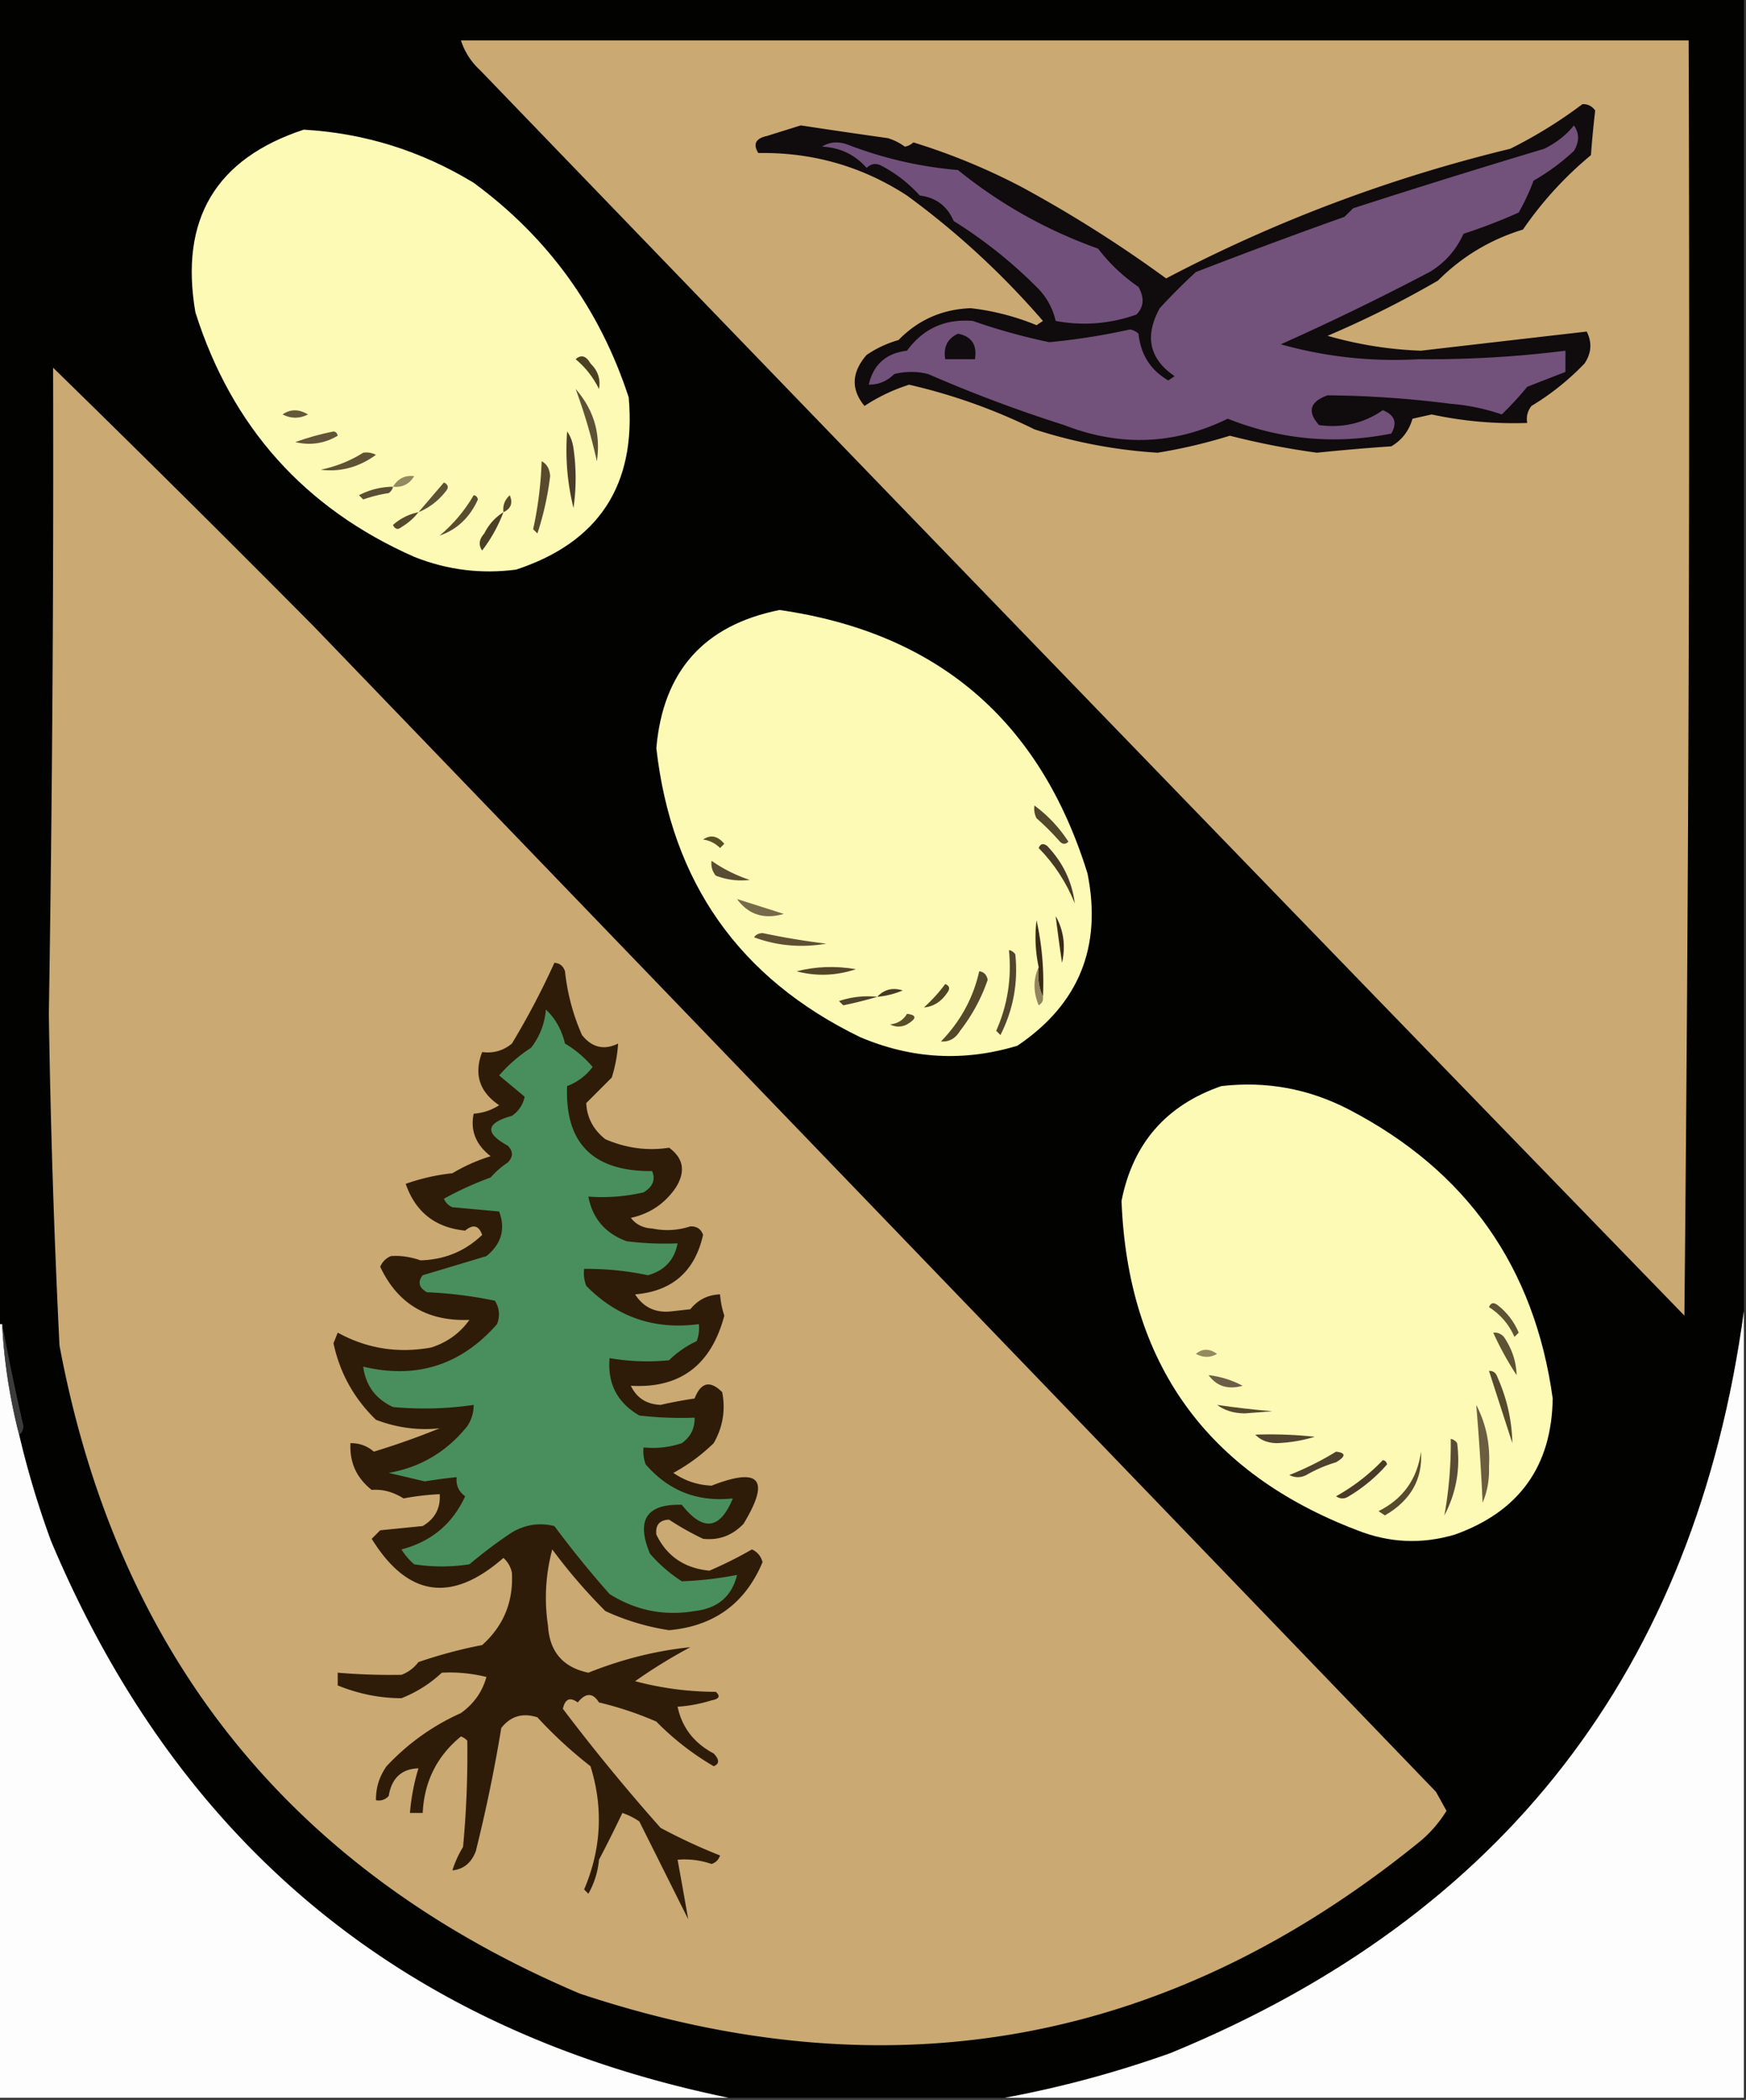 <svg xmlns="http://www.w3.org/2000/svg" width="411" height="494" style="shape-rendering:geometricPrecision;text-rendering:geometricPrecision;image-rendering:optimizeQuality;fill-rule:evenodd;clip-rule:evenodd"><rect width="100%" height="100%" fill="#333333" stroke="none"/><path style="opacity:1" fill="#020201" d="M-.5-.5h411v309c-11.463 84.084-56.463 142.25-135 174.5-12.848 4.573-25.848 8.073-39 10.5h-65C95.332 477.833 42.165 434.167 12 362.5a215.047 215.047 0 0 1-7.5-25c.624-.417.957-1.084 1-2a583.5 583.5 0 0 1-5-24h-1V-.5z"/><path style="opacity:1" fill="#caa973" d="M108.5 9.5h289c.333 100.002 0 200.002-1 300A113172.904 113172.904 0 0 1 113 16.5a16.21 16.21 0 0 1-4.5-7z"/><path style="opacity:1" fill="#fdfab6" d="M71.5 30.5c14.305.822 27.638 4.99 40 12.5 17.547 12.89 29.713 29.723 36.5 50.5 1.8 20.587-7.033 34.087-26.5 40.5-8.255 1.083-16.255.083-24-3-25.789-11.39-42.956-30.556-51.5-57.5-3.763-21.83 4.737-36.163 25.5-43z"/><path style="opacity:1" fill="#100b0c" d="M372.5 24.5c1.256-.039 2.256.461 3 1.5a241.829 241.829 0 0 0-1 10.5 85.256 85.256 0 0 0-16 17.5c-7.674 2.346-14.341 6.346-20 12a236.379 236.379 0 0 1-26 13c7.276 2.082 14.609 3.249 22 3.5 13.062-1.513 26.062-3.013 39-4.5 1.297 2.545 1.131 5.045-.5 7.5a60.666 60.666 0 0 1-12.5 10c-.929 1.189-1.262 2.522-1 4a92.121 92.121 0 0 1-22.5-2l-4.5 1c-.843 2.877-2.51 5.044-5 6.5-5.842.398-11.676.898-17.5 1.5a181.15 181.15 0 0 1-20.5-4 123.82 123.82 0 0 1-17 4 117.351 117.351 0 0 1-29-5.5A134.605 134.605 0 0 0 214 90.5a42.256 42.256 0 0 0-10.5 5c-3.23-3.901-3.063-7.901.5-12a25.706 25.706 0 0 1 7.5-3.5c4.628-4.747 10.295-7.247 17-7.5a57.848 57.848 0 0 1 15.5 4l1.5-1a191.95 191.95 0 0 0-32-29.5c-10.587-6.877-22.253-10.21-35-10-1.291-2.09-.624-3.424 2-4l8-2.5a1697.865 1697.865 0 0 0 20.5 3 13.49 13.49 0 0 1 4 2 3.942 3.942 0 0 0 2-1A149.903 149.903 0 0 1 240.5 44a301.459 301.459 0 0 1 34 21.5c25.602-13.45 52.602-23.617 81-30.5a108.796 108.796 0 0 0 17-10.5z"/><path style="opacity:1" fill="#72517b" d="M370.5 29.5c1.293 1.863 1.293 3.864 0 6a51.418 51.418 0 0 1-9.5 7 53.175 53.175 0 0 1-3.5 7.5 130.605 130.605 0 0 1-13 5c-1.757 3.876-4.424 6.876-8 9a610.518 610.518 0 0 1-35 17c10.609 2.969 21.442 4.135 32.5 3.5a257.515 257.515 0 0 0 34.5-2v5a1179.267 1179.267 0 0 0-9 3.5 76.251 76.251 0 0 1-6 6.5 48.275 48.275 0 0 0-12-2.5 242.025 242.025 0 0 0-29-2c-4.174 1.508-4.841 3.841-2 7 5.526.75 10.526-.416 15-3.5 2.813 1.117 3.48 2.95 2 5.5-13.177 2.624-26.011 1.458-38.5-3.5-12.514 6.128-25.347 6.628-38.5 1.5a328.658 328.658 0 0 1-32-12 16.25 16.25 0 0 0-8 0c-1.658 1.662-3.658 2.496-6 2.5 1.084-4.747 4.084-7.414 9-8 3.813-5.206 8.98-7.54 15.5-7a143.288 143.288 0 0 0 18 5 154.59 154.59 0 0 0 19-3 3.942 3.942 0 0 1 2 1c.509 4.906 2.842 8.573 7 11l1.5-1c-5.966-4.082-7.133-9.415-3.5-16a139.137 139.137 0 0 1 8.5-8.5 1383.88 1383.88 0 0 1 35-13l2-2a2261.024 2261.024 0 0 1 45-14c2.836-1.391 5.169-3.224 7-5.5z"/><path style="opacity:1" fill="#71517b" d="M193.5 34.5c1.788-1.123 3.788-1.29 6-.5a93.616 93.616 0 0 0 26 6c9.865 7.996 20.865 14.162 33 18.5 2.627 3.457 5.794 6.457 9.5 9 1.426 2.57 1.259 4.736-.5 6.5-6.223 2.203-12.556 2.703-19 1.5-.726-3.12-2.226-5.787-4.5-8A109.776 109.776 0 0 0 224.5 52c-1.539-3.544-4.206-5.544-8-6a32.176 32.176 0 0 0-9-7c-1.284-.684-2.451-.517-3.5.5-2.769-3.134-6.269-4.8-10.5-5z"/><path style="opacity:1" fill="#110c0f" d="M225.5 78.5c3.197.612 4.531 2.612 4 6h-7c-.472-2.858.528-4.858 3-6z"/><path style="opacity:1" fill="#4b4022" d="M135.5 84.5c1.293-1.145 2.459-.811 3.5 1 1.751 1.712 2.418 3.712 2 6-1.371-2.766-3.204-5.1-5.5-7z"/><path style="opacity:1" fill="#64583a" d="M66.5 97.5c1.864-1.293 3.864-1.293 6 0-1.96 1.02-3.96 1.02-6 0z"/><path style="opacity:1" fill="#5f5136" d="M135.5 91.5c4.28 4.894 5.946 10.561 5 17a131.052 131.052 0 0 0-5-17z"/><path style="opacity:1" fill="#caa973" d="M12.5 86.5a5277.768 5277.768 0 0 1 61.5 61c88.028 91.36 176.028 182.693 264 274 .85 1.51 1.683 3.01 2.5 4.5a29.768 29.768 0 0 1-6 7c-59.205 48.204-125.205 60.204-198 36C68.475 440.167 27.641 389.333 14 316.5a2271.95 2271.95 0 0 1-2.5-78 8188.855 8188.855 0 0 0 1-152z"/><path style="opacity:1" fill="#615439" d="M78.5 101.5c.543.06.876.393 1 1-3.115 1.85-6.448 2.35-10 1.5 3-1.074 6-1.907 9-2.5z"/><path style="opacity:1" fill="#5f5333" d="M85.5 106.5a4.934 4.934 0 0 1 3 .5c-4.034 2.923-8.367 4.089-13 3.5 3.661-.77 6.995-2.103 10-4z"/><path style="opacity:1" fill="#938a60" d="M92.5 114.5c1.165-1.916 2.832-2.749 5-2.5-1.117 1.892-2.784 2.725-5 2.5z"/><path style="opacity:1" fill="#4b3d2a" d="M133.5 101.5c.79 1.109 1.29 2.442 1.5 4a49.226 49.226 0 0 1 0 14c-1.453-5.817-1.953-11.817-1.5-18z"/><path style="opacity:1" fill="#5a4f33" d="M92.5 114.5c-.11.617-.444 1.117-1 1.5a32.444 32.444 0 0 0-6 1.5l-1-1a17.765 17.765 0 0 1 8-2z"/><path style="opacity:1" fill="#5d5135" d="M98.5 120.5c1.977-2.314 3.977-4.647 6-7 1.021.502 1.188 1.168.5 2-1.777 2.29-3.944 3.957-6.5 5z"/><path style="opacity:1" fill="#564929" d="M118.5 120.5c-.188-1.603.312-2.937 1.5-4 .773 1.852.273 3.186-1.5 4z"/><path style="opacity:1" fill="#584a2d" d="M127.5 108.5c1.225.652 1.892 1.819 2 3.5a69.793 69.793 0 0 1-3 13.5l-1-1a87.582 87.582 0 0 0 2-16z"/><path style="opacity:1" fill="#57492b" d="M98.5 120.5c-1.074 1.385-2.407 2.551-4 3.5-.832.688-1.498.521-2-.5a12.807 12.807 0 0 1 6-3z"/><path style="opacity:1" fill="#5a4d2f" d="M111.5 116.5c.543.06.876.393 1 1-1.907 4.237-4.907 7.071-9 8.5 3.254-2.747 5.92-5.914 8-9.5z"/><path style="opacity:1" fill="#4b3f25" d="M118.5 120.5a35.018 35.018 0 0 1-5 9c-.908-1.29-.741-2.623.5-4 1.049-2.118 2.549-3.784 4.5-5z"/><path style="opacity:1" fill="#fdfab5" d="M183.5 143.5c37.18 5.34 61.347 26.007 72.5 62 3.446 17.261-2.054 30.761-16.5 40.5-12.551 3.808-24.885 3.141-37-2-28.441-13.79-44.441-36.457-48-68 1.562-18.105 11.229-28.938 29-32.5z"/><path style="opacity:1" fill="#52472b" d="M243.5 189.5a32.426 32.426 0 0 1 8 8.5c-.667.667-1.333.667-2 0a58.268 58.268 0 0 0-5.5-5.5 4.934 4.934 0 0 1-.5-3z"/><path style="opacity:1" fill="#594e24" d="M165.5 197.5c1.764-1.212 3.43-.879 5 1l-1 1c-1.122-1.13-2.456-1.797-4-2z"/><path style="opacity:1" fill="#584d33" d="M167.5 202.5a34.09 34.09 0 0 0 9 4.5c-2.707.328-5.374-.005-8-1-.837-1.011-1.17-2.178-1-3.5z"/><path style="opacity:1" fill="#473925" d="M244.5 199.5c.397-1.025 1.063-1.192 2-.5 3.685 3.868 5.852 8.368 6.5 13.5-2.021-4.959-4.854-9.292-8.5-13z"/><path style="opacity:1" fill="#766a48" d="M173.5 211.5a2335.81 2335.81 0 0 1 11 3.5c-4.662 1.337-8.329.17-11-3.5z"/><path style="opacity:1" fill="#5f5034" d="M177.5 220.5c.417-.624 1.084-.957 2-1a175.824 175.824 0 0 0 15 2.5c-5.91 1.008-11.577.508-17-1.5z"/><path style="opacity:1" fill="#392a19" d="M245.5 234.5c-.968-2.107-1.302-4.441-1-7a32.994 32.994 0 0 1-.5-11 67.63 67.63 0 0 1 1.5 18z"/><path style="opacity:1" fill="#3a2b1b" d="M248.5 215.5c1.879 3.356 2.379 7.023 1.5 11a436.267 436.267 0 0 1-1.5-11z"/><path style="opacity:1" fill="#534429" d="M187.5 228.5c4.481-1.148 9.148-1.315 14-.5-4.659 1.551-9.326 1.718-14 .5z"/><path style="opacity:1" fill="#53462d" d="M237.5 223.5c.617.111 1.117.444 1.5 1 .69 6.713-.476 13.046-3.5 19l-1-1c2.672-6.028 3.672-12.361 3-19z"/><path style="opacity:1" fill="#463a26" d="M206.5 234.5c1.619-1.738 3.619-2.238 6-1.5a20.093 20.093 0 0 1-6 1.5z"/><path style="opacity:1" fill="#4f4522" d="M222.5 231.5c1.025.397 1.192 1.063.5 2-1.422 2.138-3.255 3.305-5.5 3.5a38.47 38.47 0 0 0 5-5.5z"/><path style="opacity:1" fill="#4e422a" d="M206.5 234.5a94.977 94.977 0 0 1-8 2l-1-1a21.127 21.127 0 0 1 9-1z"/><path style="opacity:1" fill="#93855d" d="M244.5 227.5c-.302 2.559.032 4.893 1 7 .131.876-.202 1.543-1 2-1.303-3.145-1.303-6.145 0-9z"/><path style="opacity:1" fill="#54472a" d="M230.5 228.5c1.086.12 1.753.787 2 2a41.478 41.478 0 0 1-6.5 12c-1.113 1.829-2.613 2.663-4.5 2.5 4.592-4.727 7.592-10.227 9-16.5z"/><path style="opacity:1" fill="#5a4e27" d="M213.5 238.5c2.342.275 2.342 1.108 0 2.5-1.333.667-2.667.667-4 0 1.82-.2 3.153-1.034 4-2.5z"/><path style="opacity:1" fill="#fdfab6" d="M287.5 255.5c10.571-1.216 20.571.618 30 5.5 27.726 14.392 43.726 37.059 48 68-.235 15.916-7.902 26.582-23 32-7.796 2.318-15.462 1.985-23-1-35.53-13.544-54.03-39.378-55.5-77.5 2.668-13.501 10.501-22.501 23.5-27z"/><path style="opacity:1" fill="#5d5234" d="M350.5 307.5c.397-1.025 1.063-1.192 2-.5 2.241 1.739 3.908 3.906 5 6.5l-1 1c-1.308-2.964-3.308-5.297-6-7z"/><path style="opacity:1" fill="#fdfdfd" d="M-.5 311.5h1a131.932 131.932 0 0 0 4 26 215.047 215.047 0 0 0 7.5 25c30.165 71.667 83.332 115.333 159.5 131H-.5v-182z"/><path style="opacity:1" fill="#5e5234" d="M351.5 313.5c.996-.086 1.829.248 2.5 1 1.914 2.798 2.914 5.798 3 9a73.609 73.609 0 0 1-5.5-10z"/><path style="opacity:1" fill="#fdfdfd" d="M410.5 308.5v185h-174c13.152-2.427 26.152-5.927 39-10.5 78.537-32.25 123.537-90.416 135-174.5z"/><path style="opacity:1" fill="#958960" d="M281.5 318.5c1.535-1.288 3.201-1.288 5 0-1.595.934-3.261.934-5 0z"/><path style="opacity:1" fill="#6d5f47" d="M284.5 323.5a22.394 22.394 0 0 1 8 2.5c-3.405.968-6.071.135-8-2.5z"/><path style="opacity:1" fill="#3b3b3b" d="M.5 311.5a583.5 583.5 0 0 0 5 24c-.043.916-.376 1.583-1 2a131.932 131.932 0 0 1-4-26z"/><path style="opacity:1" fill="#554a2c" d="M350.5 322.5c.997-.03 1.664.47 2 1.5 2.227 4.995 3.394 10.162 3.5 15.5a14189.59 14189.59 0 0 1-5.5-17z"/><path style="opacity:1" fill="#54492d" d="M286.5 330.5c4.304.631 8.637 1.131 13 1.5l-6.5.5c-2.61-.033-4.777-.7-6.5-2z"/><path style="opacity:1" fill="#514531" d="M295.5 337.5a98.432 98.432 0 0 1 14 .5 34.953 34.953 0 0 1-9 1.5c-2.14-.056-3.806-.723-5-2z"/><path style="opacity:1" fill="#6a5d40" d="M347.5 330.5c2.313 4.439 3.313 9.273 3 14.5.118 3.027-.382 5.861-1.5 8.5a598.745 598.745 0 0 0-1.5-23z"/><path style="opacity:1" fill="#4e412d" d="M314.5 341.5c2.342.275 2.342 1.108 0 2.5a32.5 32.5 0 0 0-7 3c-1.333.667-2.667.667-4 0 3.937-1.572 7.604-3.405 11-5.5z"/><path style="opacity:1" fill="#594b34" d="M341.5 338.5c.617.111 1.117.444 1.5 1 .795 6.02-.205 11.687-3 17a95.146 95.146 0 0 0 1.5-18z"/><path style="opacity:1" fill="#493b28" d="M325.5 343.5c.543.06.876.393 1 1a37.138 37.138 0 0 1-9 7.5c-1 .667-2 .667-3 0 4.138-2.315 7.805-5.148 11-8.5z"/><path style="opacity:1" fill="#574a2d" d="M334.5 341.5c.413 6.481-2.42 11.481-8.5 15l-1.5-1c5.786-2.901 9.119-7.568 10-14z"/><path style="opacity:1" fill="#2e1c08" d="M130.5 226.5c1.25.077 2.083.744 2.5 2a49.963 49.963 0 0 0 4 15c2.361 2.942 5.194 3.609 8.5 2a34.033 34.033 0 0 1-1.5 8l-6 6c.159 3.429 1.659 6.262 4.5 8.5 4.875 2.113 9.875 2.779 15 2 3.445 2.503 3.945 5.669 1.5 9.5-2.593 3.712-6.093 6.045-10.5 7 1.214 1.569 2.881 2.402 5 2.5 3.036.638 6.036.472 9-.5 1.5-.047 2.5.619 3 2-1.935 8.604-7.268 13.271-16 14 1.969 3.067 4.802 4.4 8.5 4l4.5-.5c1.809-2.238 4.142-3.405 7-3.5.12 1.699.454 3.365 1 5-3.098 11.67-10.431 17.17-22 16.5 1.357 2.86 3.69 4.36 7 4.5a100.318 100.318 0 0 1 8-1.5c1.492-3.835 3.658-4.335 6.5-1.5.823 4.238.156 8.238-2 12a42.77 42.77 0 0 1-9.5 7c2.717 1.859 5.717 2.859 9 3 11.379-4.453 13.879-1.453 7.5 9-2.646 2.746-5.812 3.913-9.5 3.5a65.244 65.244 0 0 1-8-4.5c-2.239.074-3.239 1.241-3 3.5 2.464 5.1 6.63 7.934 12.5 8.5a96.63 96.63 0 0 0 10-5c1.301.598 2.135 1.598 2.5 3-4.084 9.716-11.417 15.05-22 16a55.684 55.684 0 0 1-15-4.5 128.535 128.535 0 0 1-12.5-14.5c-1.576 5.888-1.909 11.888-1 18 .375 6.086 3.542 9.753 9.5 11 7.968-3.182 15.968-5.182 24-6a124.393 124.393 0 0 0-13 8 74.262 74.262 0 0 0 19 2.5c1.134 1.016.801 1.683-1 2a34.033 34.033 0 0 1-8 1.5c1.041 4.895 3.874 8.561 8.5 11 1.377 1.464 1.377 2.464 0 3a64.175 64.175 0 0 1-13.5-10.5 80.163 80.163 0 0 0-13.5-4.5c-1.452-2.325-3.119-2.325-5 0-1.826-1.341-2.993-.841-3.5 1.5a462.485 462.485 0 0 0 23 28 132.841 132.841 0 0 0 14 6.5c-.333 1-1 1.667-2 2a19.372 19.372 0 0 0-8-1c.874 4.791 1.707 9.458 2.5 14l-11.5-23a15.69 15.69 0 0 0-4-2 308.859 308.859 0 0 1-5.5 11 19.883 19.883 0 0 1-2.5 8l-1-1c4.055-9.524 4.555-19.191 1.5-29a103.01 103.01 0 0 1-12.5-11.5c-3.456-1.123-6.29-.29-8.5 2.5a364.023 364.023 0 0 1-6 29c-1.05 2.74-2.883 4.24-5.5 4.5a24.365 24.365 0 0 1 2.5-5.5 234.821 234.821 0 0 0 1-25 3.647 3.647 0 0 0-1.5-1c-5.643 4.619-8.643 10.619-9 18h-3c.294-3.6.96-7.1 2-10.5-3.967.124-6.3 2.291-7 6.5-.825.886-1.825 1.219-3 1-.04-2.925.793-5.591 2.5-8 5.017-5.357 10.851-9.524 17.5-12.5 3.064-2.207 5.064-5.041 6-8.5-3.564-.862-7.064-1.195-10.5-1a29.685 29.685 0 0 1-9.5 6c-5.08-.006-10.08-1.006-15-3v-3c5.012.42 10.012.587 15 .5a8.902 8.902 0 0 0 4-3c5.068-1.727 10.068-3.06 15-4 5.032-4.513 7.365-10.179 7-17a6.201 6.201 0 0 0-2-3.5c-12.204 10.684-22.537 9.184-31-4.5l2-2 10-1c2.897-1.715 4.231-4.215 4-7.5-2.85.136-5.683.469-8.5 1-2.457-1.541-4.957-2.207-7.5-2-3.571-2.809-5.238-6.475-5-11 2.1-.023 3.933.644 5.5 2a179.662 179.662 0 0 0 15.5-5.5c-5.069.547-10.069-.12-15-2-5.17-5.007-8.503-11.007-10-18l1-2.5c6.846 3.757 14.18 4.924 22 3.5 3.774-1.209 6.774-3.376 9-6.5-9.908.391-16.908-3.776-21-12.5.498-1.158 1.332-1.991 2.5-2.5 2.233-.177 4.567.156 7 1 5.703-.171 10.536-2.171 14.5-6-.804-2.229-2.137-2.562-4-1-7.021-.69-11.688-4.357-14-11a48.337 48.337 0 0 1 11-2.5 41.147 41.147 0 0 1 9-4c-3.488-2.714-4.821-6.047-4-10 2.215-.17 4.215-.837 6-2-4.66-3.147-5.993-7.314-4-12.5 2.657.338 4.99-.329 7-2a182.052 182.052 0 0 0 10-19z"/><path style="opacity:1" fill="#498f5d" d="M128.5 237.5c2.214 2.076 3.714 4.742 4.5 8a25.55 25.55 0 0 1 6.5 5.5c-1.576 2.077-3.576 3.577-6 4.5-.552 13.449 6.115 20.116 20 20 .849 2.01.182 3.677-2 5a43.117 43.117 0 0 1-13 1c.973 5.147 3.973 8.647 9 10.5 3.986.499 7.986.666 12 .5-.739 3.908-3.072 6.408-7 7.5-4.856-1.039-9.856-1.539-15-1.5a8.43 8.43 0 0 0 .5 4c7.291 7.389 16.124 10.389 26.5 9a8.43 8.43 0 0 1-.5 4 23.162 23.162 0 0 0-6.5 4.5 52.3 52.3 0 0 1-14-.5c-.536 5.97 1.798 10.47 7 13.5 4.321.499 8.654.666 13 .5.071 2.524-.929 4.524-3 6a21.127 21.127 0 0 1-9 1 8.43 8.43 0 0 0 .5 4c5.392 6.229 12.225 8.895 20.5 8-3.006 7.354-7.006 7.854-12 1.5-8.31-.244-10.81 3.59-7.5 11.5a34.706 34.706 0 0 0 7.5 6.5c4.337-.16 8.67-.66 13-1.5-1.237 5.056-4.57 7.89-10 8.5-7.173 1.207-13.84-.127-20-4a234.977 234.977 0 0 1-13-16c-3.542-.851-6.875-.351-10 1.5a109.279 109.279 0 0 0-10 7.5 42.479 42.479 0 0 1-13 0 14.962 14.962 0 0 1-3-3.5c7.006-1.826 12.006-5.993 15-12.5-1.537-1.11-2.203-2.61-2-4.5-2.502.249-5.002.583-7.5 1-3.156-.747-5.99-1.414-8.5-2 7.507-1.327 13.674-4.993 18.5-11 1.009-1.525 1.509-3.192 1.5-5a79.421 79.421 0 0 1-19 .5c-4.097-1.922-6.43-5.088-7-9.5 12.52 2.993 23.02-.34 31.5-10 .743-1.941.576-3.774-.5-5.5a97.754 97.754 0 0 0-16-2c-1.894-1.079-2.227-2.413-1-4a6882.993 6882.993 0 0 0 15-4.5c3.535-2.872 4.535-6.372 3-10.5l-11-1c-.928-.388-1.595-1.055-2-2a76.914 76.914 0 0 1 11-5 19.887 19.887 0 0 1 4-3.5c1.333-1.333 1.333-2.667 0-4-5.462-2.975-5.129-5.308 1-7 1.604-1.103 2.604-2.603 3-4.5l-6-5a34.998 34.998 0 0 1 7.5-6.5c2.05-2.648 3.216-5.648 3.5-9z"/></svg>